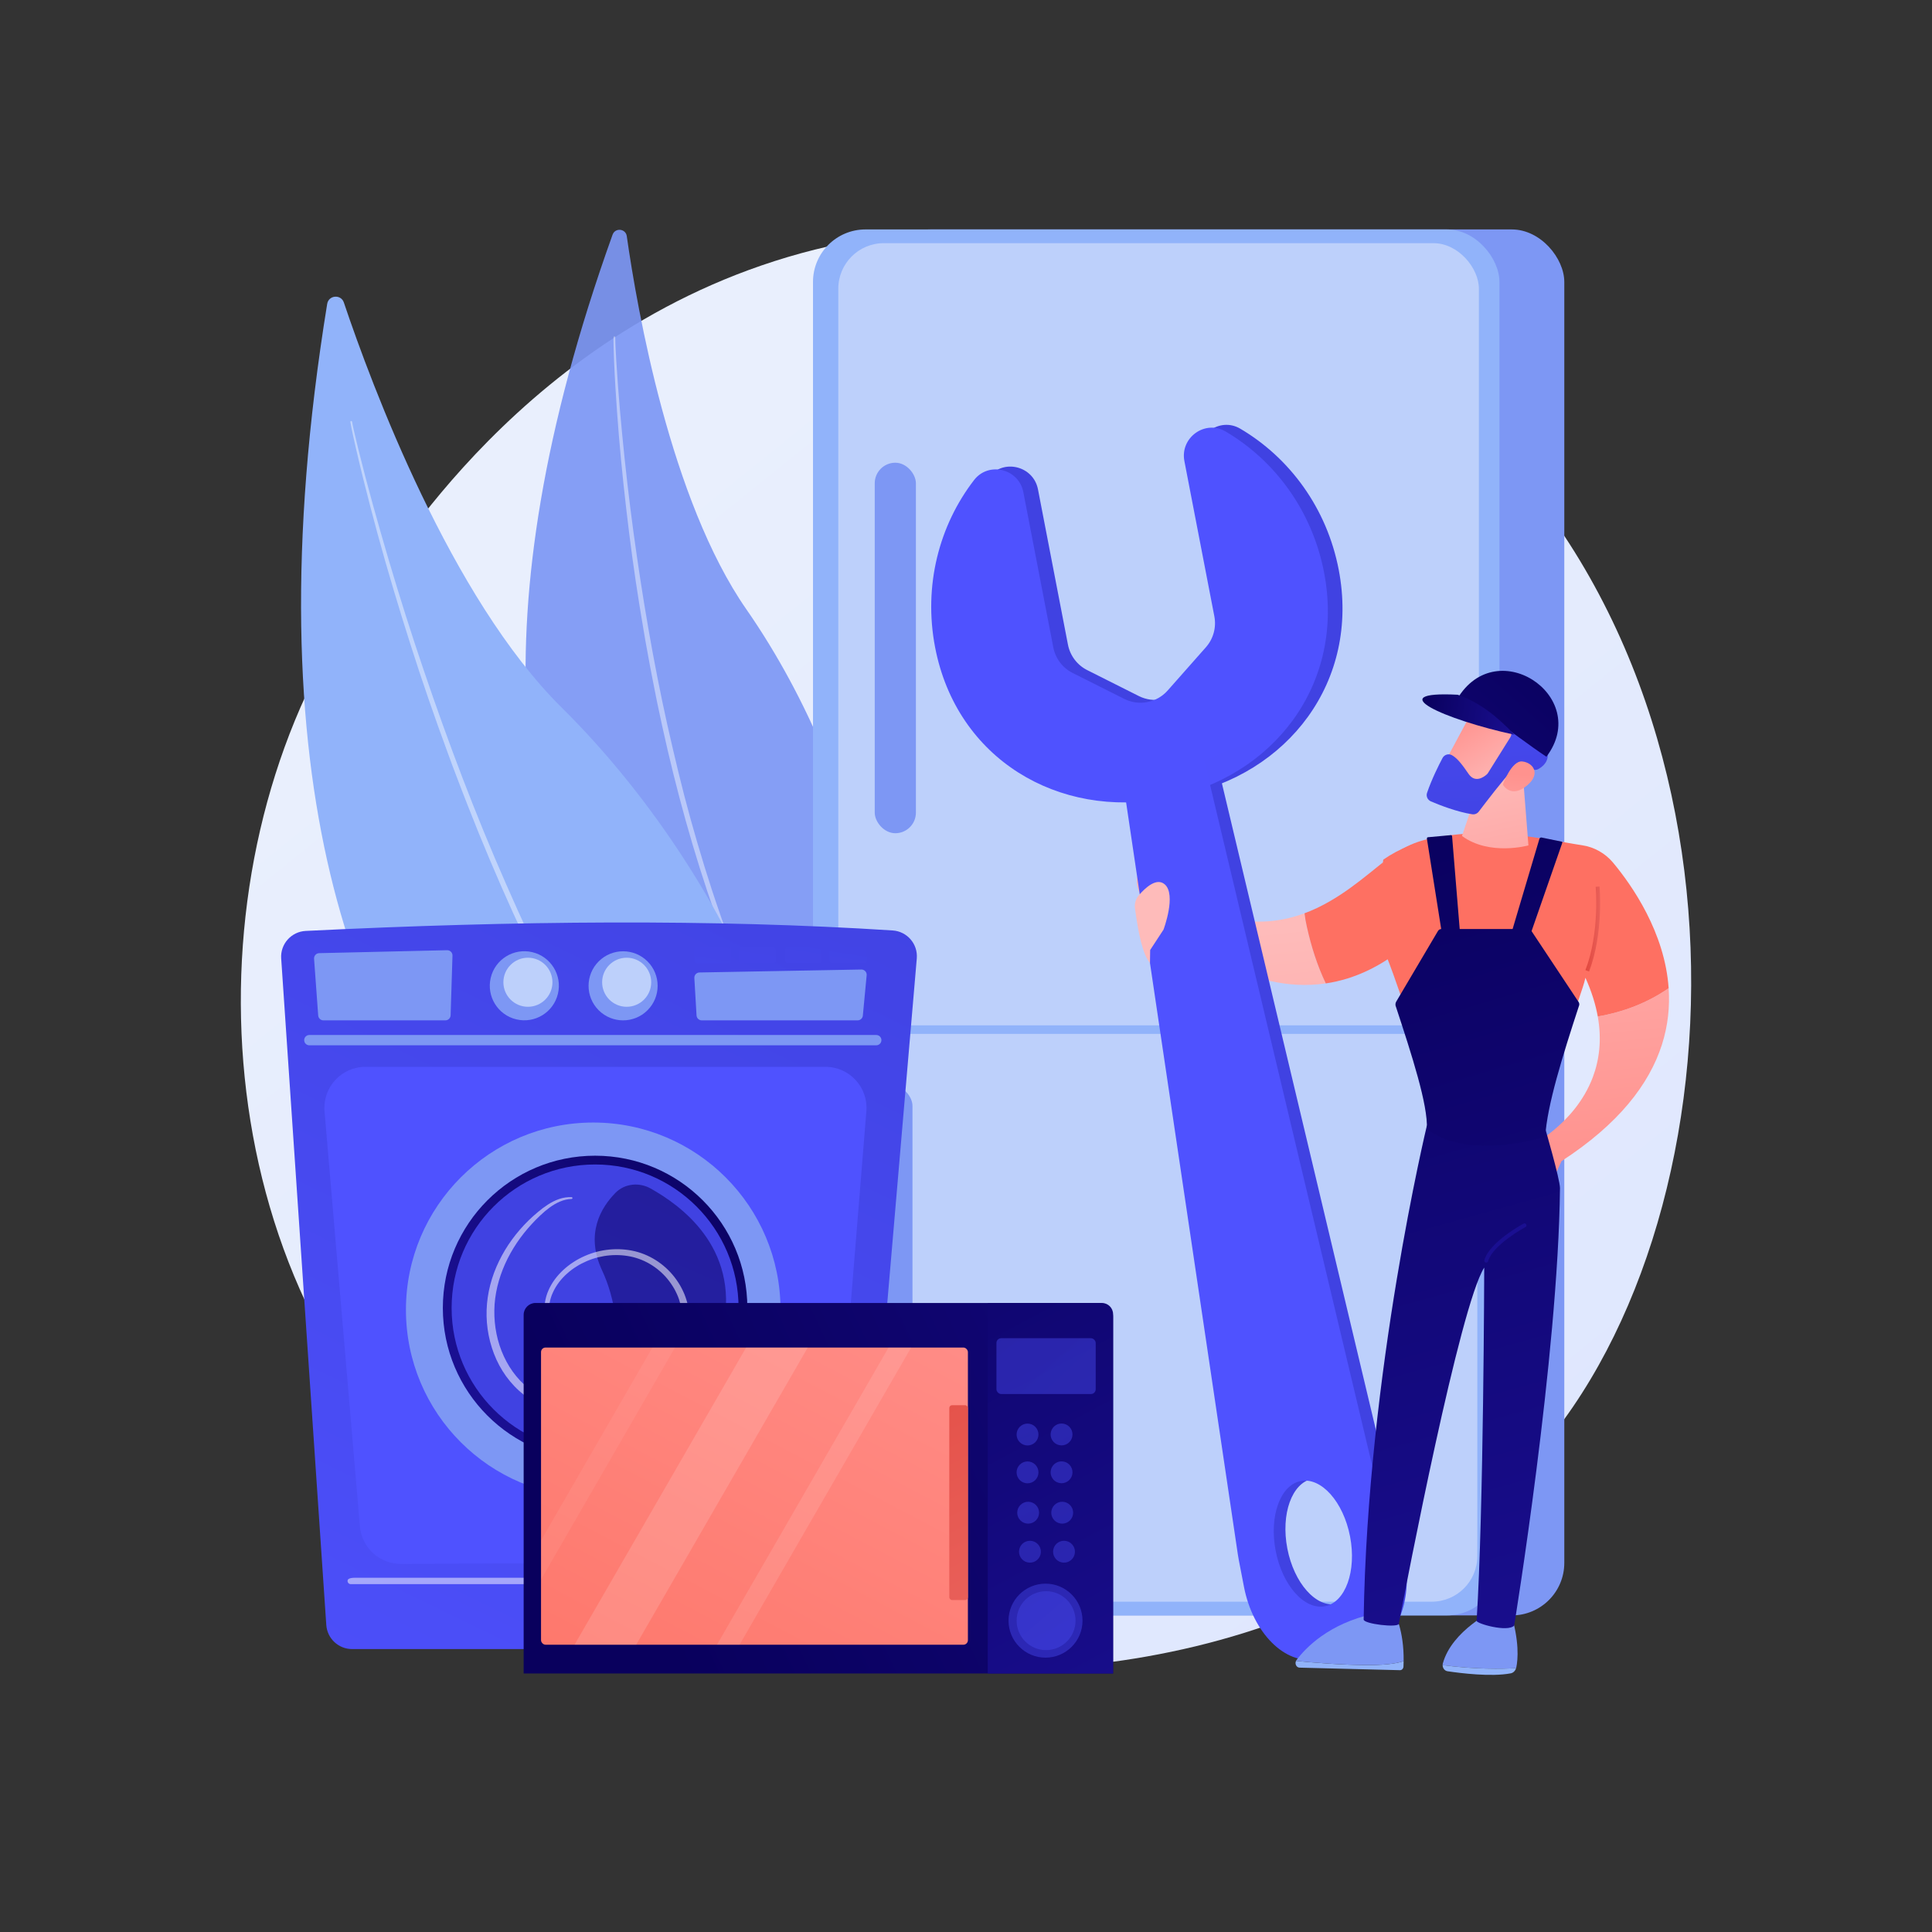 <?xml version="1.0" encoding="UTF-8"?>
<svg id="Illustration" xmlns="http://www.w3.org/2000/svg" version="1.1" xmlns:xlink="http://www.w3.org/1999/xlink" viewBox="0 0 3710 3710">
  <rect x="0" y="0" width="3710" height="3710" fill="#333333" stroke="none"/>
  <!-- Generator: Adobe Illustrator 29.3.1, SVG Export Plug-In . SVG Version: 2.1.0 Build 151)  -->
  <defs>
    <style>
      .st0 {
        fill: url(#linear-gradient2);
      }

      .st1 {
        fill: url(#linear-gradient36);
      }

      .st2 {
        fill: url(#linear-gradient39);
      }

      .st3 {
        fill: url(#linear-gradient34);
      }

      .st4 {
        fill: url(#linear-gradient16);
      }

      .st4, .st5, .st6, .st7 {
        opacity: .43;
      }

      .st8 {
        fill: url(#linear-gradient33);
      }

      .st9 {
        fill: url(#linear-gradient10);
      }

      .st10 {
        fill: url(#linear-gradient32);
      }

      .st11 {
        opacity: .92;
      }

      .st5, .st12, .st13, .st14, .st15, .st16 {
        fill: #fff;
      }

      .st12 {
        opacity: .53;
      }

      .st17 {
        fill: url(#linear-gradient21);
      }

      .st18 {
        fill: url(#linear-gradient37);
      }

      .st19 {
        fill: url(#linear-gradient27);
      }

      .st20 {
        fill: url(#linear-gradient35);
      }

      .st21 {
        fill: url(#linear-gradient26);
      }

      .st22 {
        fill: url(#linear-gradient1);
      }

      .st13 {
        opacity: .5;
      }

      .st23 {
        fill: url(#linear-gradient18);
      }

      .st24 {
        fill: url(#linear-gradient23);
      }

      .st25 {
        fill: url(#linear-gradient43);
      }

      .st26 {
        fill: url(#linear-gradient8);
      }

      .st27 {
        fill: url(#linear-gradient11);
      }

      .st28 {
        fill: none;
      }

      .st14 {
        opacity: .14;
      }

      .st29 {
        fill: url(#linear-gradient24);
      }

      .st30 {
        fill: url(#linear-gradient30);
      }

      .st31 {
        fill: url(#linear-gradient46);
      }

      .st32 {
        fill: url(#linear-gradient22);
      }

      .st33 {
        fill: url(#linear-gradient29);
      }

      .st34 {
        fill: url(#linear-gradient15);
        opacity: .47;
      }

      .st35 {
        fill: url(#linear-gradient49);
      }

      .st36 {
        fill: url(#linear-gradient19);
      }

      .st37 {
        fill: url(#linear-gradient12);
      }

      .st38 {
        fill: url(#linear-gradient9);
        opacity: .57;
      }

      .st39 {
        fill: url(#linear-gradient42);
      }

      .st40 {
        fill: url(#linear-gradient28);
      }

      .st15 {
        opacity: .11;
      }

      .st41 {
        fill: url(#linear-gradient40);
      }

      .st42 {
        fill: url(#linear-gradient7);
      }

      .st43 {
        fill: url(#linear-gradient20);
      }

      .st44 {
        fill: url(#linear-gradient4);
      }

      .st45 {
        fill: url(#linear-gradient31);
      }

      .st7 {
        fill: url(#linear-gradient14);
      }

      .st46 {
        fill: url(#linear-gradient5);
      }

      .st47 {
        fill: url(#linear-gradient3);
      }

      .st48 {
        fill: url(#linear-gradient38);
      }

      .st49 {
        fill: url(#linear-gradient25);
      }

      .st16 {
        opacity: .06;
      }

      .st50 {
        fill: #7d97f4;
      }

      .st51 {
        fill: #91b3fa;
      }

      .st52 {
        fill: url(#linear-gradient17);
      }

      .st53 {
        fill: url(#linear-gradient6);
      }

      .st54 {
        fill: url(#linear-gradient48);
      }

      .st55 {
        fill: url(#linear-gradient13);
      }

      .st56 {
        fill: url(#linear-gradient45);
      }

      .st57 {
        fill: #bdd0fb;
      }

      .st58 {
        fill: url(#linear-gradient47);
      }

      .st59 {
        fill: url(#linear-gradient);
      }

      .st60 {
        fill: url(#linear-gradient44);
      }

      .st61 {
        clip-path: url(#clippath);
      }

      .st62 {
        fill: url(#linear-gradient41);
      }
    </style>
    <linearGradient id="linear-gradient" x1="3597.05" y1="4024.71" x2="1141.17" y2="974.66" gradientUnits="userSpaceOnUse">
      <stop offset="0" stop-color="#dae3fe"/>
      <stop offset="1" stop-color="#e9effd"/>
    </linearGradient>
    <linearGradient id="linear-gradient1" x1="500.62" y1="3700.13" x2="1587.04" y2="1466.26" gradientUnits="userSpaceOnUse">
      <stop offset="0" stop-color="#4f52ff"/>
      <stop offset="1" stop-color="#4042e2"/>
    </linearGradient>
    <linearGradient id="linear-gradient2" x1="1142.52" y1="2003.42" x2="1138.04" y2="1385.1" xlink:href="#linear-gradient1"/>
    <linearGradient id="linear-gradient3" x1="1267.73" y1="2479.81" x2="1395.65" y2="1662.42" xlink:href="#linear-gradient1"/>
    <linearGradient id="linear-gradient4" x1="1351.37" y1="2493.79" x2="1479.29" y2="1676.39" xlink:href="#linear-gradient1"/>
    <linearGradient id="linear-gradient5" x1="1437.6" y1="2508.19" x2="1565.52" y2="1690.8" xlink:href="#linear-gradient1"/>
    <linearGradient id="linear-gradient6" x1="1521.25" y1="2522.16" x2="1649.17" y2="1704.77" xlink:href="#linear-gradient1"/>
    <linearGradient id="linear-gradient7" x1="1506" y1="2303.02" x2="932.43" y2="2632.44" gradientUnits="userSpaceOnUse">
      <stop offset="0" stop-color="#09005d"/>
      <stop offset="1" stop-color="#1a0f91"/>
    </linearGradient>
    <linearGradient id="linear-gradient8" x1="1602.25" y1="1742.48" x2="1499.2" y2="1914.98" xlink:href="#linear-gradient1"/>
    <linearGradient id="linear-gradient9" x1="1519.36" y1="1882.01" x2="713.75" y2="3722.11" xlink:href="#linear-gradient7"/>
    <linearGradient id="linear-gradient10" x1="1221.99" y1="3026.67" x2="3247.1" y2="2072.53" xlink:href="#linear-gradient7"/>
    <linearGradient id="linear-gradient11" x1="1776.99" y1="2247.87" x2="1076.13" y2="3582.83" gradientUnits="userSpaceOnUse">
      <stop offset="0" stop-color="#ff928e"/>
      <stop offset="1" stop-color="#fe7062"/>
    </linearGradient>
    <linearGradient id="linear-gradient12" x1="1548.71" y1="1984.55" x2="2289.13" y2="3380.5" xlink:href="#linear-gradient7"/>
    <linearGradient id="linear-gradient13" x1="1594.38" y1="2420.91" x2="1937.46" y2="3067.75" gradientUnits="userSpaceOnUse">
      <stop offset="0" stop-color="#e1473d"/>
      <stop offset="1" stop-color="#e9605a"/>
    </linearGradient>
    <linearGradient id="linear-gradient14" x1="2191.5" y1="2820.85" x2="1488.83" y2="2061.37" xlink:href="#linear-gradient1"/>
    <linearGradient id="linear-gradient15" x1="2447.63" y1="3621.18" x2="1841.61" y2="2919.92" xlink:href="#linear-gradient1"/>
    <linearGradient id="linear-gradient16" x1="2338.01" y1="3493.09" x2="1855.46" y2="2934.71" xlink:href="#linear-gradient1"/>
    <linearGradient id="linear-gradient17" x1="1856.19" y1="2467.92" x2="2175.57" y2="3250.98" gradientTransform="translate(2525.79 -588.4) rotate(45)" xlink:href="#linear-gradient1"/>
    <linearGradient id="linear-gradient18" x1="1912.27" y1="2445.05" x2="2231.65" y2="3228.11" gradientTransform="translate(4251.21 137.77) rotate(76.72)" xlink:href="#linear-gradient1"/>
    <linearGradient id="linear-gradient19" x1="1830.77" y1="2478.29" x2="2150.15" y2="3261.35" gradientTransform="translate(2577.18 -567.11) rotate(45)" xlink:href="#linear-gradient1"/>
    <linearGradient id="linear-gradient20" x1="1886.85" y1="2455.42" x2="2206.23" y2="3238.47" gradientTransform="translate(4321.94 193.75) rotate(76.72)" xlink:href="#linear-gradient1"/>
    <linearGradient id="linear-gradient21" x1="1804.71" y1="2488.92" x2="2124.09" y2="3271.97" gradientTransform="translate(2632.29 -545.27) rotate(45)" xlink:href="#linear-gradient1"/>
    <linearGradient id="linear-gradient22" x1="1860.79" y1="2466.04" x2="2180.17" y2="3249.1" gradientTransform="translate(2651.45 -591.52) rotate(45)" xlink:href="#linear-gradient1"/>
    <linearGradient id="linear-gradient23" x1="1781.48" y1="2498.39" x2="2100.86" y2="3281.45" gradientTransform="translate(4423.61 370.3) rotate(76.72)" xlink:href="#linear-gradient1"/>
    <linearGradient id="linear-gradient24" x1="1837.56" y1="2475.52" x2="2156.94" y2="3258.58" gradientTransform="translate(4473.99 306.64) rotate(76.72)" xlink:href="#linear-gradient1"/>
    <clipPath id="clippath">
      <rect class="st28" x="1038.94" y="2587.67" width="819.71" height="570.65"/>
    </clipPath>
    <linearGradient id="linear-gradient25" x1="-3252.45" y1="1497.18" x2="-3326.97" y2="2226.9" gradientTransform="translate(-240.01) rotate(-180) scale(1 -1)" gradientUnits="userSpaceOnUse">
      <stop offset="0" stop-color="#febbba"/>
      <stop offset="1" stop-color="#ff928e"/>
    </linearGradient>
    <linearGradient id="linear-gradient26" x1="-2680.81" y1="1785.53" x2="-2761.64" y2="2577.05" xlink:href="#linear-gradient25"/>
    <linearGradient id="linear-gradient27" x1="6535.77" y1="-12861.99" x2="6240.05" y2="-12404.97" gradientTransform="translate(-240.01) rotate(-180) scale(1 -1)" xlink:href="#linear-gradient11"/>
    <linearGradient id="linear-gradient28" x1="-3419.16" y1="1372.39" x2="-4049.16" y2="2178.41" gradientTransform="translate(-1343.81 -2.49) rotate(-178.92) scale(1 -1)" xlink:href="#linear-gradient25"/>
    <linearGradient id="linear-gradient29" x1="9507.56" y1="-13430.18" x2="9279.05" y2="-13134.47" gradientTransform="translate(-240.01) rotate(-180) scale(1 -1)" xlink:href="#linear-gradient1"/>
    <linearGradient id="linear-gradient30" x1="9089.52" y1="-13753.28" x2="8861.01" y2="-13457.56" gradientTransform="translate(-240.01) rotate(-180) scale(1 -1)" xlink:href="#linear-gradient1"/>
    <linearGradient id="linear-gradient31" x1="-2509.05" y1="1409.74" x2="-3940.04" y2="4831.19" gradientTransform="translate(-240.01) rotate(-180) scale(1 -1)" xlink:href="#linear-gradient1"/>
    <linearGradient id="linear-gradient32" x1="1886.04" y1="2268.26" x2="205.82" y2="2154.01" xlink:href="#linear-gradient1"/>
    <linearGradient id="linear-gradient33" x1="2488.39" y1="1619.11" x2="3325.1" y2="1155.39" gradientTransform="matrix(1,0,0,1,0,0)" xlink:href="#linear-gradient25"/>
    <linearGradient id="linear-gradient34" x1="-3509.73" y1="2907.32" x2="-3537.14" y2="3146.56" gradientTransform="translate(-576.18 12.01) rotate(-178.92) scale(1 -1)" xlink:href="#linear-gradient25"/>
    <linearGradient id="linear-gradient35" x1="-3286.43" y1="2932.91" x2="-3313.84" y2="3172.15" gradientTransform="translate(-576.18 12.01) rotate(-178.92) scale(1 -1)" xlink:href="#linear-gradient25"/>
    <linearGradient id="linear-gradient36" x1="-3061.16" y1="1365.84" x2="-3613.58" y2="3216.81" gradientTransform="translate(-576.18 12.01) rotate(-178.92) scale(1 -1)" xlink:href="#linear-gradient7"/>
    <linearGradient id="linear-gradient37" x1="-2896.45" y1="1656.06" x2="-2898.23" y2="1673.45" gradientTransform="translate(-240.01) rotate(-180) scale(1 -1)" xlink:href="#linear-gradient11"/>
    <linearGradient id="linear-gradient38" x1="6436.66" y1="-12926.08" x2="6140.94" y2="-12469.06" gradientTransform="translate(-240.01) rotate(-180) scale(1 -1)" xlink:href="#linear-gradient11"/>
    <linearGradient id="linear-gradient39" x1="-3449.13" y1="1377.91" x2="-3553.8" y2="1830.22" gradientTransform="translate(-576.18 12.01) rotate(-178.92) scale(1 -1)" xlink:href="#linear-gradient25"/>
    <linearGradient id="linear-gradient40" x1="-3131.18" y1="1507.71" x2="-3050.7" y2="1378.03" xlink:href="#linear-gradient25"/>
    <linearGradient id="linear-gradient41" x1="-3069.6" y1="998.64" x2="-3116.23" y2="1633.56" gradientTransform="translate(-240.01) rotate(-180) scale(1 -1)" xlink:href="#linear-gradient1"/>
    <linearGradient id="linear-gradient42" x1="-3553.21" y1="-3332.84" x2="-3404.26" y2="-3485.65" gradientTransform="translate(-1951.57 1305.18) rotate(-132.19) scale(1 -1)" xlink:href="#linear-gradient25"/>
    <linearGradient id="linear-gradient43" x1="3044.45" y1="1783.93" x2="3072.72" y2="1783.93" xlink:href="#linear-gradient13"/>
    <linearGradient id="linear-gradient44" x1="-2397.05" y1="1453.79" x2="-3057.09" y2="2293.19" gradientTransform="translate(-240.01) rotate(-180) scale(1 -1)" xlink:href="#linear-gradient7"/>
    <linearGradient id="linear-gradient45" x1="-2960.96" y1="1493.43" x2="-3513.38" y2="3344.39" gradientTransform="translate(-240.01) rotate(-180) scale(1 -1)" xlink:href="#linear-gradient7"/>
    <linearGradient id="linear-gradient46" x1="-3113.48" y1="1447.91" x2="-3665.9" y2="3298.88" gradientTransform="translate(-240.01) rotate(-180) scale(1 -1)" xlink:href="#linear-gradient7"/>
    <linearGradient id="linear-gradient47" x1="-2957.42" y1="1494.48" x2="-3509.84" y2="3345.44" gradientTransform="translate(-240.01) rotate(-180) scale(1 -1)" xlink:href="#linear-gradient7"/>
    <linearGradient id="linear-gradient48" x1="5253.01" y1="1250.25" x2="4683.84" y2="1879.98" gradientTransform="translate(-2237.67)" xlink:href="#linear-gradient7"/>
    <linearGradient id="linear-gradient49" x1="4291.6" y1="810.09" x2="4477.27" y2="810.09" gradientTransform="translate(-1361.03 -177.54) rotate(9.8)" xlink:href="#linear-gradient7"/>
  </defs>
  <path class="st59" d="M2926.63,2818.17c-56.85,59.41-110.64,97.72-153.14,127.99-499.58,355.81-1090.72,252.09-1216.35,226.77-185.52-37.4-544.13-109.7-803.4-412.34-392.25-457.87-375.5-1211.14-26.91-1655.43,49.14-62.62,344.9-552.79,947.13-648.07,360.18-56.98,783.12,47.71,1088.37,301.56,640.74,532.86,595.13,1609.32,164.31,2059.53Z"/>
  <g class="st11">
    <path class="st50" d="M1176.33,450.63c4.95-13.82,25.18-11.8,27.25,2.73,20.01,140.49,84,507.22,229.63,716.66,237.11,341.02,356.18,859.45,144.43,1091.64,0,0-941.21-305.68-401.32-1811.04Z"/>
    <path class="st5" d="M1181.5,648.03c-.06,3.54.13,7.6.24,11.46l.53,11.72,1.31,23.45c.95,15.63,2.02,31.26,3.16,46.88,2.36,31.24,5.1,62.44,8.13,93.62,6,62.36,13.19,124.6,21.58,186.68,17.01,124.1,37.86,247.71,65.02,369.96,13.82,61.06,28.2,122,45,182.31,16.85,60.27,35,120.21,55.65,179.28,2.42,7.44,5.08,14.8,7.8,22.13l8.04,22.04,8.05,22.05c2.77,7.31,5.74,14.55,8.6,21.83,5.85,14.51,11.36,29.16,17.49,43.55l18.63,43.08c25.54,57.13,53.83,113.02,85.25,167.2v.02c.48.8.2,1.83-.6,2.3-.79.46-1.8.2-2.27-.57-32.92-53.47-62.06-109.2-88.71-166.07l-19.17-43.03c-6.31-14.38-12-29.02-18.03-43.51-2.95-7.28-6.01-14.51-8.87-21.82l-8.32-22.03-8.32-22.04c-2.8-7.33-5.56-14.69-8.07-22.13-41.83-118.46-75.17-239.78-102.06-362.41l-9.84-46.04-9.14-46.18c-3.16-15.37-5.77-30.85-8.66-46.27l-4.24-23.15-3.94-23.2c-10.61-61.86-19.95-123.93-27.65-186.21-7.77-62.27-14.55-124.65-19.73-187.18-2.55-31.27-4.81-62.56-6.69-93.87-.89-15.66-1.76-31.32-2.41-47l-.83-23.52-.28-11.77c-.01-3.97-.17-7.75.04-12.04.04-.92.83-1.63,1.75-1.58.9.04,1.6.79,1.59,1.69v.37Z"/>
  </g>
  <g>
    <path class="st51" d="M628.28,583.59c2.76-17,26.53-19,32.03-2.68,53.14,157.83,205.44,567.31,418.28,777.84,346.55,342.78,594.85,915.53,400.18,1228.75,0,0-1151.45-151.39-850.49-2003.91Z"/>
    <path class="st5" d="M676.17,810.28c.68,4.17,1.76,8.79,2.69,13.23l3.07,13.43,6.45,26.8c4.4,17.85,8.99,35.65,13.63,53.44,9.38,35.55,19.2,70.98,29.35,106.32,20.22,70.7,41.78,141,64.7,210.86,46.06,139.62,96.6,277.81,154.05,413.11,28.98,67.52,58.67,134.77,90.97,200.77,3.9,8.32,8,16.53,12.16,24.72l12.39,24.61,12.38,24.61c4.19,8.17,8.58,16.24,12.86,24.36,8.67,16.19,17.09,32.52,25.96,48.6l26.91,48.08c2.25,4,4.43,8.04,6.74,12.01l7.01,11.86,14.02,23.71,14.02,23.71c4.77,7.84,9.75,15.56,14.61,23.35l14.68,23.31c4.96,7.73,9.63,15.65,14.87,23.19l30.76,45.71c41.79,60.41,86.46,118.83,134.41,174.55h.01c.61.72.53,1.78-.18,2.38-.69.6-1.73.53-2.34-.15-49.3-54.74-94.78-112.85-137.61-172.81l-31.28-45.56c-5.33-7.52-10.08-15.41-15.13-23.12l-14.94-23.25c-4.95-7.77-10.02-15.46-14.88-23.29l-14.29-23.65-14.29-23.65-7.14-11.83c-2.35-3.96-4.58-7.99-6.88-11.98-73.54-127.74-137.89-260.59-195.16-396.3l-21.21-51.01-20.44-51.32c-6.93-17.06-13.26-34.35-19.9-51.52l-9.85-25.8-9.51-25.93c-25.48-69.09-49.55-138.7-71.82-208.89-22.33-70.16-43.55-140.68-62.95-211.7-9.65-35.52-18.97-71.13-27.85-106.86-4.39-17.88-8.73-35.76-12.87-53.69l-6.07-26.94-2.89-13.51c-.88-4.57-1.89-8.91-2.57-13.84-.13-.91.51-1.75,1.42-1.88.9-.12,1.73.49,1.87,1.38l.06.37Z"/>
  </g>
  <g>
    <rect class="st50" x="1685.72" y="440.59" width="1318.19" height="2661.46" rx="100.81" ry="100.81"/>
    <rect class="st51" x="1561.19" y="440.58" width="1318.19" height="2661.46" rx="100.81" ry="100.81"/>
    <rect class="st57" x="1609.79" y="466.94" width="1230.11" height="1502.01" rx="87.37" ry="87.37"/>
    <rect class="st57" x="1606.75" y="1985.42" width="1230.11" height="1090.28" rx="87.37" ry="87.37"/>
    <rect class="st50" x="1679.75" y="888.55" width="79.05" height="711.48" rx="39.53" ry="39.53"/>
    <rect class="st50" x="1673.19" y="2084.23" width="79.05" height="464.44" rx="39.53" ry="39.53"/>
  </g>
  <g>
    <path class="st22" d="M539.97,1840.6l86.59,1279.78c1.76,26.06,23.42,46.3,49.53,46.3h925.22c25.78,0,47.27-19.73,49.47-45.41l109.72-1280.73c2.38-27.75-18.53-52-46.33-53.79-343.8-22.14-723.67-18.89-1127.08.9-27.75,1.36-49.01,25.23-47.13,52.95Z"/>
    <path class="st0" d="M701.67,2048.66h883.5c46.01,0,82.23,39.27,78.51,85.13l-64.35,793.65c-3.31,40.77-37.26,72.22-78.16,72.4l-751.22,3.33c-41.04.18-75.35-31.18-78.83-72.08l-67.93-796.98c-3.92-45.97,32.34-85.46,78.48-85.46Z"/>
    <path class="st50" d="M1682.67,2007.28H594.03c-4.17,0-7.9-2.62-9.32-6.54h0c-2.33-6.46,2.45-13.27,9.32-13.27h1088.65c8,0,12.7,8.99,8.14,15.56h0c-1.85,2.67-4.89,4.26-8.14,4.26Z"/>
    <path class="st50" d="M603.1,1841.16l7.93,108.87c.38,5.28,4.78,9.36,10.07,9.36h234.12c5.45,0,9.92-4.33,10.09-9.78l3.59-114.54c.18-5.79-4.53-10.54-10.32-10.41l-245.64,5.67c-5.77.13-10.26,5.07-9.84,10.83Z"/>
    <path class="st50" d="M1333.35,1878.26l4.21,71.76c.38,5.28,4.78,9.36,10.07,9.36h299.26c5.45,0,9.92-4.33,10.09-9.78l7.31-77.43c.18-5.79-4.53-10.54-10.32-10.41l-310.78,5.67c-5.77.13-10.26,5.07-9.84,10.83Z"/>
    <circle class="st50" cx="1006.9" cy="1893.06" r="66.32" transform="translate(-1066.86 2438.08) rotate(-76.72)"/>
    <circle class="st57" cx="1013.75" cy="1886.21" r="47.11"/>
    <circle class="st50" cx="1196.53" cy="1893.06" r="66.32" transform="translate(-988.14 1400.54) rotate(-45)"/>
    <circle class="st57" cx="1203.38" cy="1886.21" r="47.11"/>
    <rect class="st47" x="1333.33" y="1819.37" width="70.82" height="29.99" rx="4.16" ry="4.16"/>
    <rect class="st44" x="1419.16" y="1819.37" width="70.82" height="29.99" rx="4.16" ry="4.16"/>
    <rect class="st46" x="1507.65" y="1819.37" width="70.82" height="29.99" rx="4.16" ry="4.16"/>
    <rect class="st53" x="1593.48" y="1819.37" width="70.82" height="29.99" rx="4.16" ry="4.16"/>
    <path class="st13" d="M1604.85,3042.01h-931.28c-3.4,0-6.15-2.75-6.15-6.15h0c0-3.4,2.75-6.15,15.67-6.15h931.28c-6.12,0-3.36,2.75-3.36,6.15h0c0,3.4-2.75,6.15-6.15,6.15Z"/>
    <g>
      <circle class="st50" cx="1139.17" cy="2515.23" r="359.65"/>
      <circle class="st42" cx="1142.75" cy="2511.65" r="292.37"/>
      <circle class="st26" cx="1142.75" cy="2511.65" r="275.51"/>
      <path class="st38" d="M1249.53,2282.32c-21.94-12.41-49.98-9.73-67.65,8.25-28.09,28.58-58.36,79.11-25.61,149.16,49.31,105.47,39.62,274.35-62.55,319.1,0,0,247.61,28.33,295.34-210.21,31.11-155.45-84.86-235.38-139.53-266.3Z"/>
    </g>
    <path class="st12" d="M1097.63,2302.34c-7.66.18-15.18,1.97-22.19,4.98-7.04,2.94-13.67,6.9-19.89,11.44-6.23,4.54-12.13,9.58-17.77,14.96-5.71,5.3-11.2,10.84-16.44,16.58-21.14,22.79-38.77,48.75-51.44,76.82-12.53,28.08-20.2,58.39-20.63,88.85-.46,30.44,5.48,61.1,18.28,88.61,12.66,27.51,32.15,51.85,57.31,68.56,24.97,16.96,54.72,26.8,84.91,29.04,15.12,1.07,30.33.14,45.25-2.6,14.9-2.9,29.53-7.42,43.4-13.72,27.75-12.53,52.85-31.31,72.49-54.59,19.59-23.2,33.93-51.33,38.07-81.11,2.17-14.84,1.44-29.96-1.95-44.45-1.91-7.2-4.13-14.37-7.38-21.14-1.41-3.47-3.36-6.7-5.07-10.04-1.98-3.19-3.81-6.48-6.03-9.52-17.02-24.85-43.06-43.44-72.3-50.88-29.31-7.32-61.2-4.51-89.2,7.47-6.99,3.01-13.81,6.46-20.2,10.59-6.49,3.97-12.54,8.65-18.2,13.71-11.31,10.13-20.74,22.37-26.94,36.06-6.34,13.65-8.73,28.86-6.71,43.74,1.94,14.81,8.48,29.13,19.15,39.42,10.7,10.23,25.68,15.6,40.71,15.61,15.02,0,30.22-4.97,41.87-14.59,5.79-4.79,10.68-10.71,13.49-17.53,2.88-6.73,3.26-14.49.99-21.44-2.21-6.94-7.52-12.86-14.63-14.52-6.92-1.84-15.17.03-19.47,5.82-.55.75-1.6.91-2.35.36-.74-.54-.9-1.59-.37-2.34,2.55-3.54,6.33-6.11,10.45-7.33,4.11-1.23,8.52-1.38,12.68-.39,4.18.9,8.17,3.09,11.25,6.11,3.06,3.03,5.36,6.77,6.78,10.78,2.86,7.99,2.63,17.01-.49,24.88-3.06,7.89-8.44,14.58-14.68,19.95-12.56,10.79-29.01,16.53-45.5,16.86-16.46.32-33.45-5.27-45.9-16.72-12.36-11.46-19.91-27.35-22.39-43.72-2.6-16.38-.2-33.63,6.49-48.76,6.59-15.22,16.76-28.6,28.8-39.66,6.03-5.53,12.48-10.62,19.39-14.98,6.82-4.52,14.09-8.31,21.55-11.63,29.89-13.2,64.1-16.73,96.21-9.13,32.15,7.76,61,27.83,79.98,54.86,2.47,3.31,4.55,6.9,6.76,10.4,1.94,3.65,4.11,7.2,5.74,11.02,3.66,7.45,6.26,15.39,8.47,23.4,4.04,16.18,4.98,33.15,2.61,49.56-2.11,16.48-7.36,32.32-14.28,47.19-7.16,14.77-16.04,28.66-26.6,41.15-21,25.06-47.63,45.15-77.35,58.73-14.85,6.8-30.57,11.75-46.64,14.94-16.1,3.02-32.65,4.11-49.03,3-32.73-2.3-65.01-12.8-92.41-31.24-27.61-18.22-49.3-44.9-62.9-74.73-13.6-29.9-20.02-62.82-18.95-95.47,1.07-32.74,9.7-64.82,23.88-93.88,14.08-29.15,33.56-55.36,56.4-77.83,5.73-5.6,11.69-10.96,17.84-16.07,6.08-5.18,12.5-10.07,19.29-14.45,6.78-4.38,14.02-8.22,21.74-10.88,7.72-2.65,15.96-3.95,24.1-3.52.93.05,1.64.84,1.59,1.77-.05.88-.76,1.57-1.63,1.59h-.03Z"/>
  </g>
  <g>
    <path class="st9" d="M1028.37,2502.08h1087.54c11.89,0,21.54,9.65,21.54,21.54v689.94H1005.58v-688.7c0-12.58,10.21-22.79,22.79-22.79Z"/>
    <rect class="st27" x="1038.94" y="2587.67" width="819.71" height="570.65" rx="8.67" ry="8.67"/>
    <path class="st37" d="M1896.78,2502.08h214.45c14.47,0,26.22,11.75,26.22,26.22v685.26h-240.67v-711.48h0Z"/>
    <rect class="st55" x="1822.91" y="2698.42" width="35.74" height="374.11" rx="5.32" ry="5.32"/>
    <rect class="st7" x="1913.46" y="2569.74" width="190.63" height="107.23" rx="9.15" ry="9.15"/>
    <circle class="st34" cx="2007.7" cy="3112.12" r="71.04"/>
    <circle class="st4" cx="2008.78" cy="3112.12" r="56.56"/>
    <g class="st6">
      <circle class="st52" cx="1973.16" cy="2754.7" r="21" transform="translate(-1369.95 2202.07) rotate(-45)"/>
      <circle class="st23" cx="2038.56" cy="2754.7" r="21" transform="translate(-1110.81 4105.83) rotate(-76.72)"/>
      <circle class="st36" cx="1973.16" cy="2827.38" r="21" transform="translate(-1421.34 2223.35) rotate(-45)"/>
      <circle class="st43" cx="2038.56" cy="2827.38" r="21" transform="translate(-1181.55 4161.81) rotate(-76.72)"/>
      <circle class="st17" cx="1974.35" cy="2904.82" r="21" transform="translate(-1475.75 2246.88) rotate(-45)"/>
      <circle class="st32" cx="2039.75" cy="2904.82" r="21" transform="translate(-1456.59 2293.13) rotate(-45)"/>
      <circle class="st24" cx="1977.86" cy="2979.89" r="21" transform="translate(-1376.73 4220.2) rotate(-76.72)"/>
      <circle class="st29" cx="2043.27" cy="2979.89" r="21" transform="translate(-1326.35 4283.86) rotate(-76.72)"/>
    </g>
    <g class="st61">
      <rect class="st16" x="1159.29" y="2217.69" width="37.53" height="1074.03" transform="translate(1535.18 -219.97) rotate(30)"/>
      <rect class="st15" x="1537.26" y="2348.46" width="37.53" height="1074.03" transform="translate(1651.2 -391.43) rotate(30)"/>
      <rect class="st14" x="1285.4" y="2319.7" width="102.46" height="1074.03" transform="translate(1607.43 -285.59) rotate(30)"/>
    </g>
  </g>
  <g>
    <path class="st49" d="M3058.69,2068.44c12.25-32.57,17.54-71.31,9.48-116.49,49.47-8.61,95.62-26.25,136.12-54.33,4.81,69.53-13.65,146.31-77.67,222.47h0c-31.08,36.97-72.89,73.79-128,109.57l-16.23,34.65-48.76-60.74s90.37-42.86,125.07-135.13Z"/>
    <g>
      <path class="st21" d="M2372.64,1765.87c49.99,8.75,93.75,2.22,132.42-12.13,1.02,8.59,2.47,17.22,4.47,25.91,8.45,38.02,20.08,74.84,36.4,108.78-74.91,11.07-142.56-10.66-192.99-36.59-.7-35.18,8.91-64.42,19.71-85.97Z"/>
      <path class="st19" d="M2505.06,1753.75c64.95-24.09,115.51-70.2,157.05-102.89,87.49-68.84,153.88-33.29,153.88-33.29l-95.32,180.26c-59.54,56.1-119.14,82.39-174.74,90.61-16.31-33.94-27.95-70.76-36.4-108.78-2-8.69-3.45-17.32-4.47-25.91Z"/>
      <path class="st40" d="M2185.37,1679.11l44.09,25.73c52.8,34.78,100.28,53.52,143.18,61.03-10.8,21.54-20.41,50.79-19.71,85.97-55.93-28.76-90.7-62.67-90.7-62.67-99.76-64.37-76.86-110.05-76.86-110.05Z"/>
    </g>
    <g>
      <path class="st33" d="M2685.07,2926.17l-359.77-1510.64-153.99,29.72,228.22,1536.03c.51,3.43,1.09,6.84,1.75,10.25l9.92,51.38c17.02,88.17,79.01,150.35,138.46,138.88l70.68-13.64c59.45-11.47,93.85-92.25,76.83-180.43l-9.92-51.38c-.66-3.4-1.39-6.79-2.19-10.16ZM2566.69,3080.09c-39.45,7.61-81.81-40.03-94.62-106.41-12.81-66.38,8.78-126.37,48.23-133.98,39.44-7.61,81.81,40.03,94.62,106.42,12.81,66.38-8.78,126.37-48.22,133.98Z"/>
      <path class="st30" d="M2302.47,879.96l57.54,298.15c4.1,21.23-1.89,43.16-16.21,59.36l-73.4,83.04c-20.95,23.7-55.24,30.32-83.5,16.12l-99.02-49.76c-19.32-9.71-33.04-27.83-37.13-49.06l-57.54-298.15c-8.68-44.97-66.66-59.47-94.63-23.2-66.93,86.75-97.65,202.78-74.76,321.41,41.38,214.41,237.03,329.64,443.27,289.84,206.24-39.8,344.96-219.57,303.58-433.98-22.9-118.63-94.59-214.89-188.99-270.51-39.46-23.25-87.88,11.78-79.2,56.75Z"/>
      <path class="st45" d="M2274.37,885.38l57.54,298.15c4.1,21.23-1.89,43.16-16.21,59.35l-73.4,83.04c-20.95,23.7-55.24,30.32-83.5,16.11l-99.03-49.76c-19.32-9.71-33.04-27.83-37.13-49.06l-57.54-298.15c-8.68-44.97-66.65-59.47-94.63-23.2-66.93,86.75-97.65,202.78-74.76,321.41,41.38,214.41,237.03,329.64,443.27,289.84,206.24-39.8,344.96-219.57,303.58-433.98-22.9-118.63-94.59-214.89-188.99-270.5-39.46-23.25-87.88,11.78-79.2,56.75Z"/>
      <path class="st10" d="M2662.66,2930.5l-359.77-1510.64-153.98,29.72,228.22,1536.03c.51,3.43,1.09,6.84,1.75,10.24l9.92,51.38c17.02,88.17,79.01,150.35,138.46,138.88l70.68-13.64c59.45-11.47,93.85-92.25,76.83-180.43l-9.92-51.38c-.66-3.4-1.39-6.79-2.19-10.16ZM2544.28,3084.41c-39.44,7.61-81.81-40.03-94.62-106.41-12.81-66.39,8.78-126.37,48.22-133.98,39.45-7.61,81.81,40.03,94.62,106.42,12.81,66.38-8.78,126.37-48.22,133.98Z"/>
    </g>
    <path class="st8" d="M2179.62,1745.61c-1.64-9.63,1.18-19.41,7.57-26.8,12.38-14.32,33.77-33.95,49.29-20.72,23.11,19.7-2.21,87.07-2.21,87.07l-25.62,39.13-.36,24.97c-13.86-16.23-22.15-56.16-28.66-103.65Z"/>
    <path class="st50" d="M2770.27,3197.56c0-1.07.09-2.15.39-3.24,17.37-63.76,98.33-102.15,98.33-102.15l31.74,3.09c17.21,56.81,14.21,91.4,10.98,106.77-.09.43-.23.84-.35,1.26-26.26,1.85-80.26,2.36-141.09-5.73Z"/>
    <path class="st51" d="M2911.35,3203.29c-1.51,5.12-5.39,9.06-10.28,10-37.44,7.14-96.6-.29-121.43-4.02-5.48-.82-9.4-5.98-9.38-11.71,60.83,8.09,114.82,7.58,141.09,5.73Z"/>
    <path class="st3" d="M2914.4,3048.16l-14.69,64.55c-1.08,4.73-4.79,8.22-9.22,8.55-5.42.41-13.13.56-20.85-.73-6.93-1.15-11.63-8.3-10.25-15.85l10.44-57.36,44.56.84Z"/>
    <path class="st51" d="M2632.57,3197.37c35.12-.32,53.35-4.11,62.81-7.77-.04,3.49-.13,7.04-.31,10.72-.19,3.93-3.17,7.01-6.75,6.92l-192.71-4.88c-6.15-.16-9.61-7.36-6.84-12.95,25.23,2.56,89.5,8.45,143.8,7.96Z"/>
    <path class="st50" d="M2488.78,3189.42c.24-.49.45-.98.79-1.44,17.47-23.46,61.72-70,147.77-88.92l41.12-.52s17.7,32.15,16.93,91.07c-9.46,3.66-27.69,7.45-62.81,7.77-54.29.49-118.57-5.39-143.8-7.96Z"/>
    <path class="st20" d="M2687.25,3036.39c-.51,3.06-7.03,49.51-9.55,67.52-.6,4.28-3.77,7.54-7.69,7.93-7.01.7-18.35,1.25-28.22-.97-5.32-1.2-9.1-6.4-8.98-12.37l1.38-73.08,53.07,10.97Z"/>
    <path class="st1" d="M2740,2161.6s-114.24,474.23-121.4,948.29c-.13,8.64,65.98,16.27,67.49,8.31,15.44-81.24,117.2-610.4,164.05-684.08,0,0-1.06,466.36-14.62,678.34-.34,5.27,59.62,22.54,72.14,9.09,0,0,84.49-516.14,87.96-840.04.18-16.68-29.93-119.91-29.93-119.91h-225.7Z"/>
    <path class="st18" d="M2655.49,1657.13c7.07-9.05-1.84,18.4,0,0h0Z"/>
    <path class="st48" d="M2655.49,1657.13c.17-1.71.43-3.81.81-6.38,124.97-86.64,309.78-38.1,381.42-27.7,23.49,3.41,44.81,15.43,59.99,33.68,36.5,43.89,99.16,133.79,106.57,240.9-40.5,28.08-86.65,45.72-136.12,54.33-4.12-23.12-11.73-47.91-23.71-74.44-1.37,6.13-3.05,12.2-5.05,18.16-53.83,159.95-81.91,251.29-82.38,282.16-.06,4.19-246.58-6.02-202.92-7.3,18.24-.53-84.99-364.7-138.93-429.33-3.2-3.84,47.39-93.12,40.32-84.07Z"/>
    <path class="st2" d="M2924.63,1491.54l10.4,131.87s-74.47,20.91-127.61-18.11l40.12-118.92,77.09,5.16Z"/>
    <g>
      <path class="st41" d="M2841.54,1339.89c-1.81,1.64-77.97,144.46-77.97,144.46l82.47,41.75,92.29-124.64s-66.43-89.1-96.79-61.57Z"/>
      <path class="st62" d="M2869.26,1370.46c18.5,2.71,28.29,23.14,32.18,33.8,1.41,3.87.97,8.15-1.22,11.64l-42.82,68.41c-.65,1.04-1.42,1.97-2.33,2.79-5.03,4.51-22.19,17.56-34.91-.9-10.85-15.73-21.03-30.04-32.12-36.08-6.48-3.52-14.58-.96-18.02,5.56-7.1,13.43-20.86,40.81-29.68,66.85-2.21,6.53,1.05,13.64,7.38,16.35,16.72,7.15,49.8,20.12,79.28,24.76,4.84.76,9.69-1.2,12.65-5.1,13.04-17.18,49.81-65.19,62.27-77.14,11.58-11.11,32.47-6.44,41.87-3.55,3.57,1.1,7.4.67,10.63-1.19,9.7-5.59,26.71-19.66,11.86-44.3-3.69-6.13-1.6-14.16,4.45-17.97,10.84-6.84,22.71-19.84,12.04-41.46-13.47-27.3-51.66-24.73-73.08-44.84-10.56-9.91-20.94-20.95-34.66-25.6-2.94-1-6.03-1.68-9.14-1.62-13.48.27-33.89,22.49-34.81,35.91-1.31,19.16,22.07,31.31,38.18,33.67Z"/>
      <path class="st39" d="M2885.85,1506.53s16.85-46.42,37.26-44.32c20.41,2.1,36.11,22.77,10.35,45.18-32.05,27.88-47.61-.86-47.61-.86Z"/>
    </g>
    <path class="st25" d="M3051.43,1865.6c28.33-73.23,20.24-162.45,20.16-163.34l-7.44.71c.08.88,8,88.39-19.69,159.93l6.97,2.7Z"/>
    <path class="st60" d="M2853.97,2424.59c1.66.03,3.2-1.05,3.67-2.73,8.82-31.55,71.03-65.22,71.65-65.56,1.82-.98,2.5-3.24,1.53-5.06-.98-1.82-3.23-2.51-5.06-1.53-2.67,1.43-65.65,35.53-75.32,70.14-.56,1.99.61,4.05,2.59,4.61.31.09.63.13.94.14Z"/>
    <path class="st56" d="M3031.36,1924.1l-91.98-138.57c-.66-.99-1.77-1.59-2.96-1.59h-168.4c-2.76,0-5.32,1.46-6.73,3.84l-80.04,135.44c-1.39,2.35-1.88,5.12-1.39,7.81,31.68,96.2,62.33,190.88,60.13,236.94,57.4,44.84,158.37,35.47,227.31,14.84,3.55-60.11,33.12-154.72,65.24-252.7.41-2.08-.02-4.25-1.19-6.02Z"/>
    <path class="st31" d="M3000.15,1618.16l-61.82,177.65h-37.2l54.97-184.99c.54-1.82,2.38-2.92,4.24-2.54l38.73,7.98c.86.18,1.37,1.07,1.08,1.9Z"/>
    <path class="st58" d="M2788.41,1605.66l15.18,185.23-34.33,4.21-29.22-184.67c-.21-1.34.75-2.57,2.1-2.7l43.97-4.02c1.18-.11,2.22.77,2.31,1.94Z"/>
    <g>
      <path class="st54" d="M2794.43,1349.04c73.4-138.65,263.65-12.69,175.11,104.11-65.83-43.77-140.22-108.84-175.11-104.11Z"/>
      <path class="st35" d="M2799.23,1334.09c-148.4-7.55-26.24,47.47,108.9,76.83-33.64-35.71-67.27-62.33-108.9-76.83Z"/>
    </g>
  </g>
</svg>